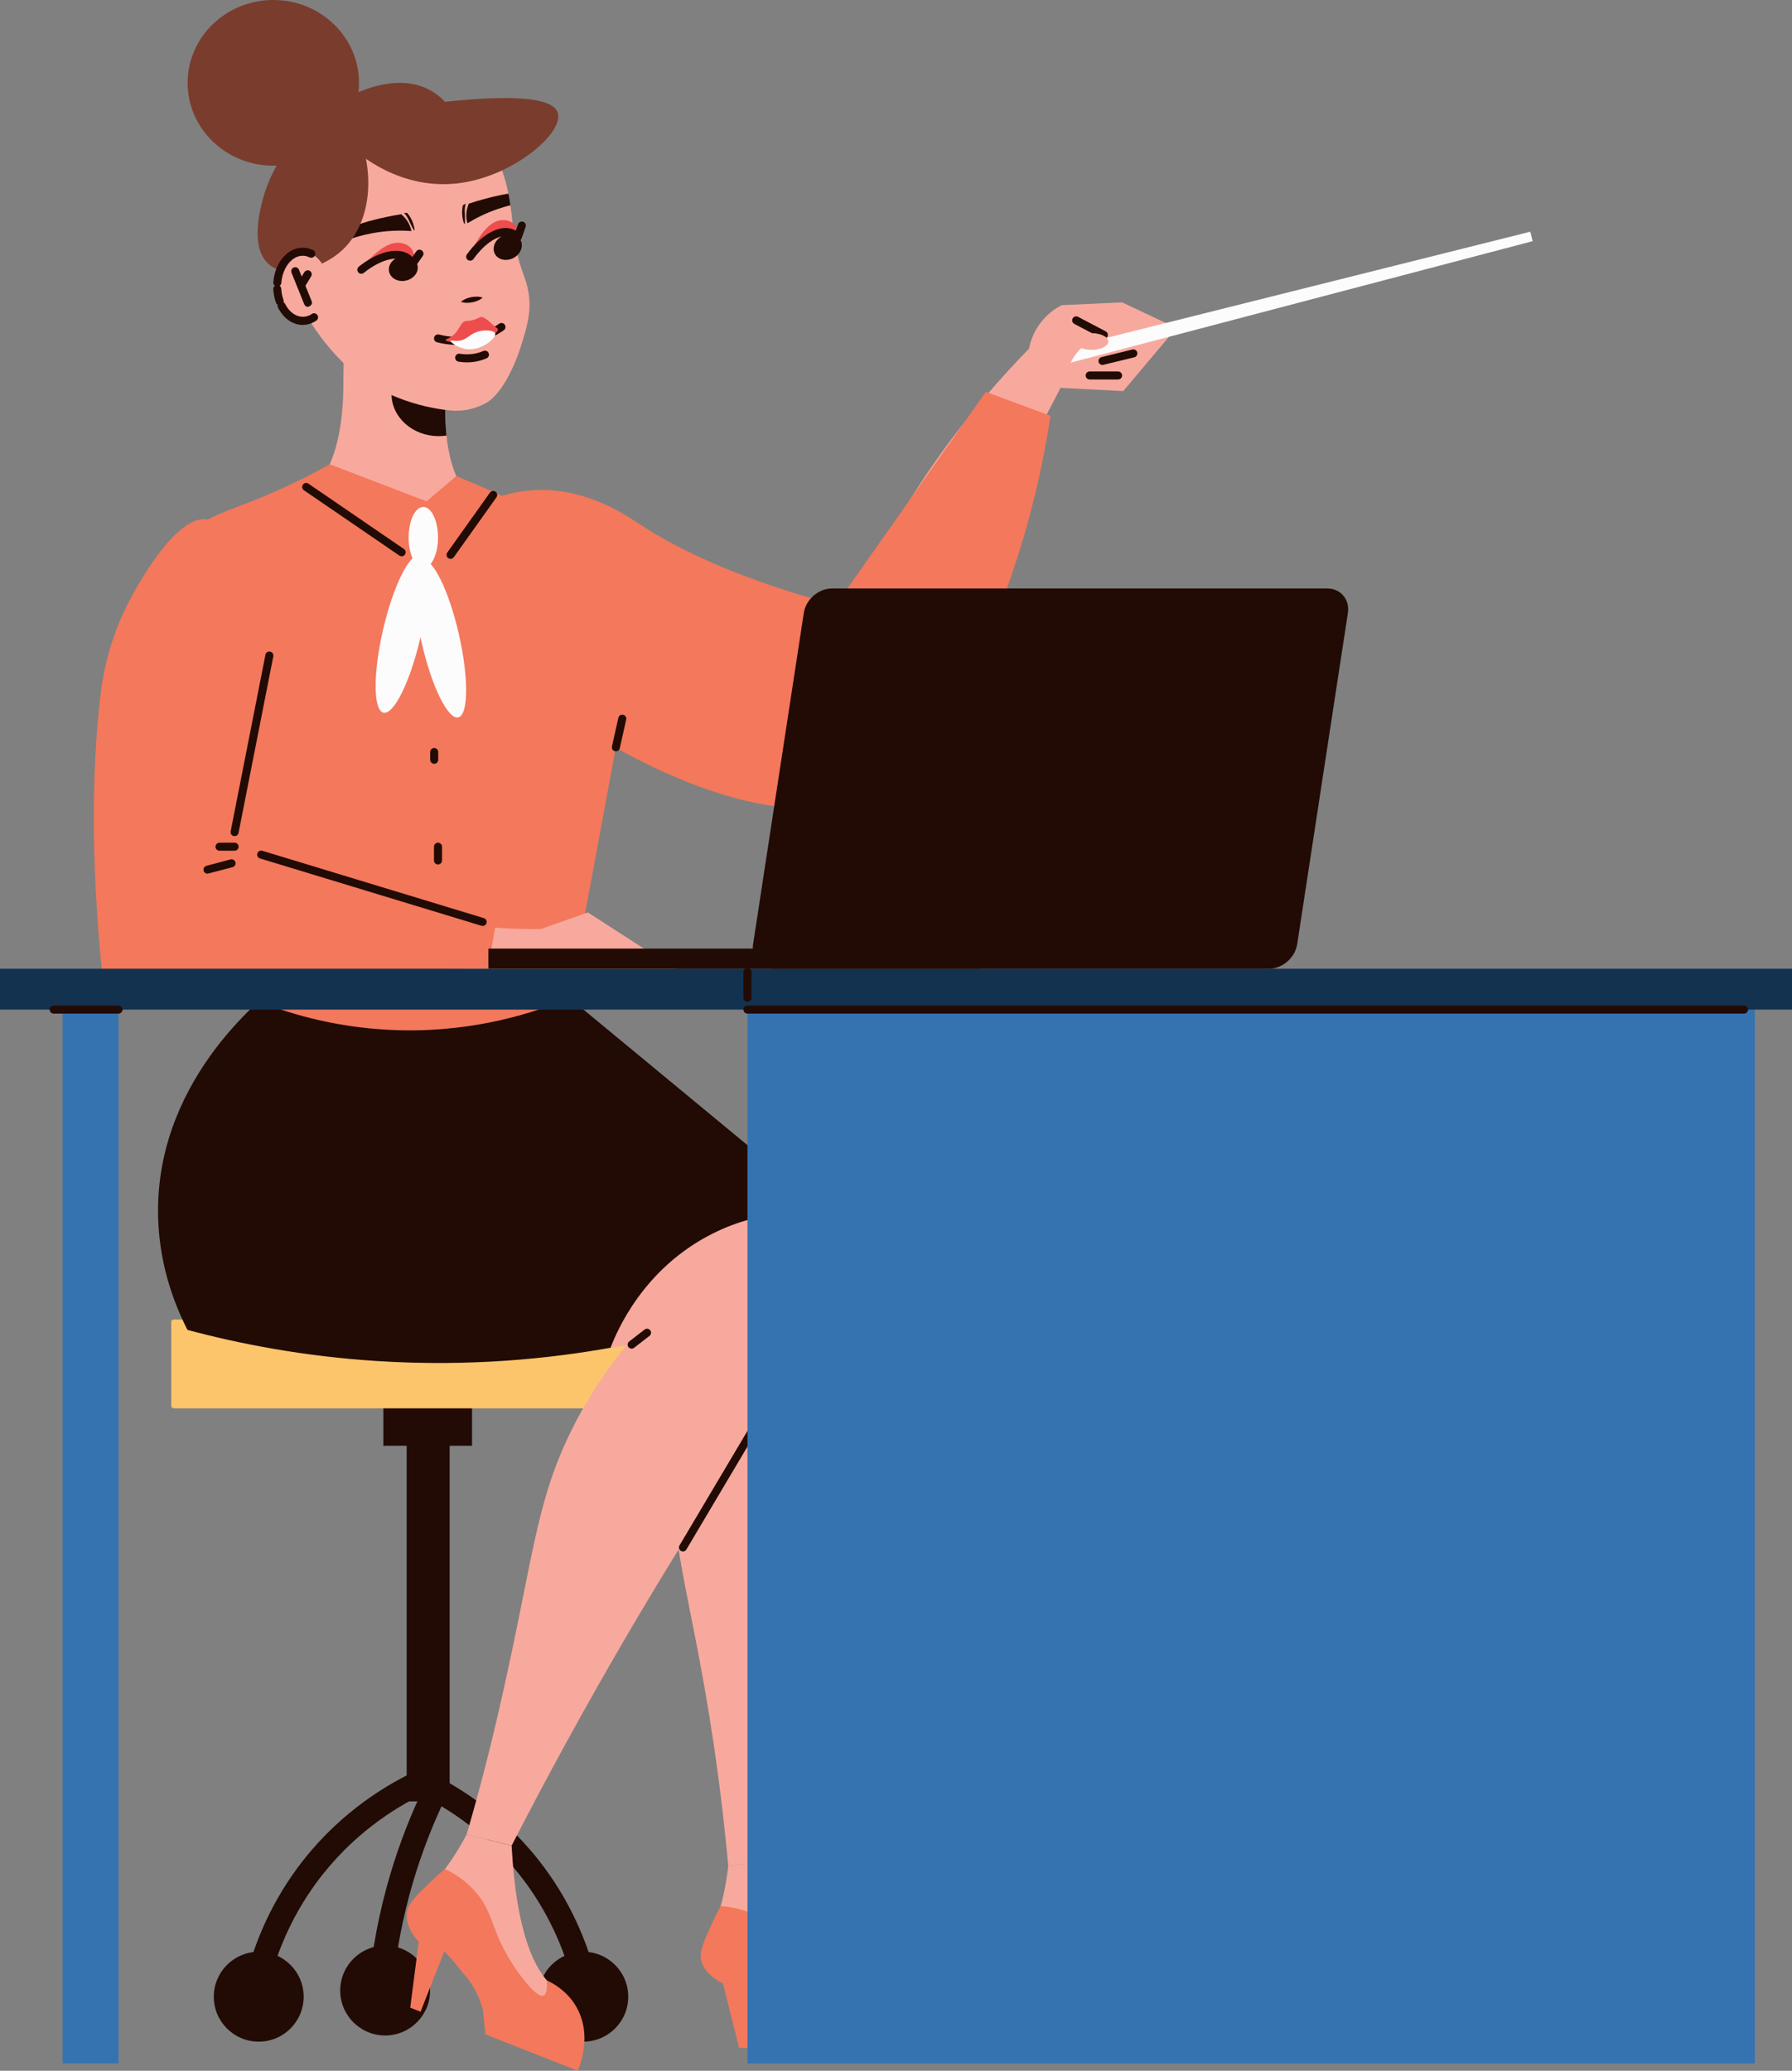 <svg id="_лой_2" xmlns="http://www.w3.org/2000/svg" width="934.69" height="1080" viewBox="0 0 934.69 1080"><rect x="0" y="0" width="934.69" height="1080" fill="#808080" stroke="none"/><g id="Lesson02_527511766"><g id="Lesson02_527511766-2"><ellipse cx="142.56" cy="43.21" rx="44.69" ry="43.21" fill="#7a3c2d"/><g><g><path d="M204.64 1038.71c1.7-19.59 5.41-39.05 11.01-57.84 4.49-15.06 10.25-29.88 17.13-44.07l-11.27-5.47c-7.18 14.78-13.19 30.25-17.86 45.96-5.84 19.59-9.71 39.89-11.5 60.32l12.5 1.09z" fill="#210b04"/><path d="M177.45 1038.16c0 12.95 10.49 23.44 23.44 23.44s23.44-10.5 23.44-23.44-10.49-23.44-23.44-23.44-23.44 10.5-23.44 23.44z" fill="#210b04"/></g><g><path d="M300.59 1042.55l12.3-2.35c-4.53-23.65-14.41-46.36-28.61-65.67-19.81-26.97-43.93-42.22-60.67-50.27l-5.43 11.29c15.46 7.43 37.73 21.52 56.01 46.41 13.09 17.82 22.23 38.78 26.41 60.6z" fill="#210b04"/><path d="M327.68 1041.38c0 12.95-10.49 23.44-23.44 23.44s-23.44-10.5-23.44-23.44 10.49-23.44 23.44-23.44 23.44 10.5 23.44 23.44z" fill="#210b04"/></g><path d="M212.11 734.47h22.42v205.02H212.11z" transform="translate(446.64 1673.96) rotate(180)" fill="#210b04"/><path d="M199.96 733.21h46.26v20.84H199.96z" transform="translate(446.17 1487.25) rotate(180)" fill="#210b04"/><rect x="89.31" y="688.2" width="300.67" height="46.32" rx="1.27" ry="1.27" transform="translate(479.3 1422.72) rotate(180)" fill="#fdc56b"/><g><path d="M138.6 1042.55c4.18-21.81 13.31-42.77 26.4-60.6 18.27-24.88 40.55-38.97 56.02-46.41l-5.43-11.29c-16.75 8.05-40.88 23.31-60.68 50.27-14.18 19.33-24.08 42.03-28.6 65.67l12.3 2.35z" fill="#210b04"/><circle cx="134.95" cy="1041.38" r="23.44" fill="#210b04"/></g></g><path d="M446.69 383.42c1.83-15.6 3.65-31.19 5.48-46.79-27.95-17.5-62.3-35.56-103.04-50.42-16.59-6.05-32.55-10.96-47.69-14.94-12.24 4.96-20.89 15.61-22.35 27.88-1.43 11.97 4.5 20.98 6.26 23.47 53.78 20.27 107.56 40.53 161.34 60.8z" fill="#f8a99d"/><path d="M585.89 203.96c9.24-10.97 18.47-21.95 27.71-32.92-9.45-4.45-18.89-8.89-28.34-13.34-10.49.49-20.98.97-31.46 1.46-2.62 1.33-7.6 4.31-11.7 10.07-3.55 4.99-4.85 9.85-5.39 12.64-29.54 30.2-62.6 71.9-88 126.87-6.28 13.59-11.56 26.84-16.01 39.59 14.25 6.59 28.5 13.19 42.75 19.78 6.03-8.86 11.99-18.22 17.81-28.09 25.7-43.6 42.08-86.15 52.7-123.87 2.4-4.62 4.8-9.24 7.2-13.86 10.9.56 21.81 1.11 32.71 1.67z" fill="#f8a99d"/><path d="M409.07 627.27c20.88-5.2 50.55 22.53 46.16 48.25-3.12 18.29-22.13 27.73-24.95 29.08-6.33-1.8-12.83-3.56-19.51-5.26-5.62-1.43-11.15-2.77-16.58-4.01-2.51-3.55-10.87-16.28-8.89-33.29 1.56-13.44 9.77-31.28 23.77-34.77z" fill="#f8a99d"/><path d="M412.16 628.35c-6.28 20.18-12.55 40.36-18.83 60.54-43.91 9.85-102.29 17.59-170.21 11.95-29.68-2.47-56.62-7.11-80.46-12.67-3.23-2.12-29.39-19.84-29.8-46.41-.44-29.31 30.62-60.4 75.27-61.22 43.88 3.59 93.89 10.93 148 24.74 27.27 6.96 52.64 14.82 76.03 23.07z" fill="#f8a99d"/><path d="M319.6 663.66c-19.12 9.57-59.47 26.55-112.84 24.98-58.17-1.71-100.18-24.52-118.4-35.9 1.32-17.48 5.21-42.67 16.81-70.76 13.01-31.51 30.44-53.88 42.91-67.55-6.04-37.54-14.61-66.72-21.47-86.72-4.46-13.01-7.55-19.76-14.37-38.72-9.47-26.32-18.11-52.08-26.02-77.2 5.15-24.83 16.5-31 20.09-33.09 10.92-6.37 20.76-4.89 37.46-2.79 28.55 3.6 28.32-9.92 69.59-13.05 8.31-.63 20.65-1.47 35.29.28.26.21.52.42.77.63 14.9 11.76 34.6 7.22 49.72 17.29 7.51 10.45 8.31 24.27 6.96 36.57-.38 3.47-.92 6.81-1.54 9.93-7.87 31.36-9 86.01-14.77 130.62-4.51 34.88-11.35 59.77.0 85.53 1 2.28 1.53 3.16 3.58 7.79 4.96 11.18 13.52 32.38 19.48 59.84 4.74 21.81 6.24 40.19 6.77 52.33z" fill="#f8a99d"/><circle cx="280.99" cy="365.24" r="32.18" fill="#f8a99d"/><path d="M280.98 399.51c18.89.0 34.27-15.38 34.27-34.27.0-8.09-2.87-15.94-8.09-22.11-.73-.88-2.07-.99-2.94-.24-.88.74-.99 2.06-.24 2.94 4.58 5.42 7.1 12.31 7.1 19.41.0 16.59-13.5 30.09-30.09 30.09-9.59.0-18.39-4.42-24.15-12.14-.68-.91-2-1.13-2.92-.42-.92.69-1.12 2-.42 2.92 6.44 8.66 16.72 13.82 27.49 13.82z" fill="#210b04"/><circle cx="180.96" cy="365.24" r="32.18" fill="#f8a99d"/><path d="M180.97 399.51c16.35.0 30.48-11.62 33.62-27.64.22-1.13-.51-2.23-1.65-2.45-1.11-.2-2.23.51-2.45 1.65-2.76 14.06-15.16 24.27-29.52 24.27-10.83.0-20.88-5.87-26.23-15.31-.55-1-1.83-1.35-2.84-.79-1.01.57-1.35 1.84-.78 2.85 6.09 10.75 17.52 17.43 29.86 17.43z" fill="#210b04"/><path d="M316.22 317.92c-3.38-.1-6.76-.2-10.14-.3-73.24-2.19-146.48-4.37-219.72-6.56 1.58-9.4 5.55-22.24 16.04-31.68 17.71-15.95 38.37-7.53 55.56-19.41 10.83-7.49 21.51-23.82 21.14-62.54.24-12.81.48-25.61.72-38.42 6.88 8.63 17.82 20.03 33.92 29.26 6.96 3.99 13.47 6.81 19.3 8.87-1.09 11.91-1.03 21.8-.16 30.04 2.09 20 8.95 30.25 15.76 35.95.26.21.52.42.77.63 14.9 11.76 34.6 7.22 49.72 17.29 2.34 1.55 4.56 3.45 6.64 5.82 8.79 9.98 10.31 22.86 10.46 31.06z" fill="#f8a99d"/><path d="M232.88 227.18c-1.31.2-2.65.29-4.02.29-13.6.0-24.63-9.81-24.63-21.9.0-7.03 3.72-13.28 9.51-17.29 6.96 3.99 13.47 6.81 19.3 8.87-1.09 11.91-1.03 21.8-.16 30.04z" fill="#210b04"/><path d="M275.64 152.38c1.68 10.26-.82 18.26-4.02 28.5-.57 1.83-7.53 23.54-18.34 29.43-3.8 2.07-7.9 3.05-7.9 3.05-2.77.66-5.5.89-8.28.84-3.31-.05-29.49-2.15-50.82-18.69-26.43-20.51-53.6-69.48-32.41-105.03 13.07-21.92 38.52-28.64 48.73-30.7 1.12-.18 2.4-.35 3.82-.5.0.0 5.5-.58 10.68-.39 18.8.69 30.26 9.32 30.26 9.32 11.06 8.32 15.63 21.78 17.83 32.79.43 2.13.76 4.16 1.03 6.05.32 2.15.55 4.1.76 5.79.61 5.04.54 8.41 1.96 15.68 2.51 12.94 5.36 15.76 6.69 23.86z" fill="#f8a99d"/><g><path d="M217.85 138.84c.49 3.52-2.47 6.92-6.61 7.6-4.14.68-7.89-1.63-8.37-5.15-.49-3.52 2.47-6.92 6.61-7.6 4.14-.68 7.89 1.63 8.37 5.15z" fill="#210b04"/><path d="M188.54 140.07c11.18-8.5 17.15-8.99 20.55-7.23 3.28 1.69 4.63 5.7 5.98 5.19 1.42-.54 1.75-5.59-.76-8.61-1.76-2.11-4.33-2.55-5.21-2.7-9.23-1.6-19.64 12.12-20.55 13.35z" fill="#ef4d4d"/><path d="M188.44 142.78c.46.0.91-.15 1.31-.46 8.42-6.71 17.05-9.19 21.45-6.1.83.57 1.52 1.35 2.1 2.38.35.62 1 1.02 1.71 1.06.91-.08 1.4-.29 1.81-.89l3.7-5.26c.66-.94.42-2.24-.52-2.9-.94-.65-2.24-.44-2.9.52l-2.03 2.9c-.46-.46-.96-.88-1.48-1.24-6.04-4.17-16.39-1.71-26.44 6.27-.9.72-1.04 2.03-.33 2.93.41.52 1.01.79 1.63.79z" fill="#210b04"/></g><g><path d="M271.72 125.65c1.42 3.26-.51 7.33-4.31 9.1-3.8 1.77-8.03.56-9.46-2.7-1.42-3.26.51-7.33 4.31-9.1 3.8-1.77 8.03-.56 9.46 2.7z" fill="#210b04"/><path d="M245.15 133.27c8.47-11.2 14.08-13.29 17.84-12.51 3.61.75 5.99 4.24 7.15 3.38 1.22-.91.18-5.85-3.06-8.08-2.26-1.55-4.86-1.29-5.75-1.2-9.32.96-15.63 16.98-16.18 18.41z" fill="#ef4d4d"/><path d="M245.21 135.99c.64.0 1.29-.3 1.7-.86 6.29-8.73 13.83-13.4 19.01-11.68.95.33 1.84.91 2.66 1.72.52.51 1.28.71 1.93.56.7-.16 1.27-.67 1.51-1.34l2.14-6.06c.38-1.08-.19-2.28-1.27-2.66-1.09-.4-2.28.19-2.66 1.27l-1.18 3.35c-.57-.33-1.16-.6-1.76-.8-6.88-2.39-16.24 2.76-23.76 13.18-.67.94-.46 2.24.47 2.92.37.26.8.39 1.22.39z" fill="#210b04"/></g><g><path d="M177.26 126.72c4.7-1.99 11.37-4.3 19.59-5.54 7.06-1.06 13.14-1.02 17.74-.68-.18-.93-.48-1.99-.98-3.12-1.21-2.72-3.03-4.56-4.35-5.65-5.6.9-10.21 1.94-13.57 2.78-8.15 2.04-10.29 3.25-11.64 4.17-3.8 2.59-5.78 5.9-6.8 8.03z" fill="#210b04"/><path d="M212.38 111.06c.66.78 1.53 1.95 2.29 3.5 1.32 2.71 1.77 5.53 1.46 5.63-.34.11-1.85-3.12-2.29-4.07-.66-1.41-1.15-2.66-2.36-4.22-.3-.39-.57-.69-.75-.89l1.65.06z" fill="#210b04"/></g><g><path d="M265.2 101c.43 2.13.76 4.16 1.03 6.05-2.03.5-4.15 1.12-6.34 1.86-6.76 2.29-12.14 5.12-16.08 7.53-.27-.91-.49-1.99-.56-3.22-.18-2.97.6-5.44 1.27-7.01 5.39-1.76 9.96-2.96 13.33-3.75 3.25-.76 5.6-1.21 7.34-1.46z" fill="#210b04"/><path d="M241.46 107.03c-.23.99-.47 2.43-.43 4.16.07 3.01.97 5.73 1.28 5.67.35-.06.21-3.62.17-4.67-.06-1.56-.2-2.89.16-4.84.09-.48.19-.87.26-1.13l-1.44.81z" fill="#210b04"/></g><path d="M240.41 157.43c1.68-1.44 3.52-2.05 5.4-2.46 1.9-.33 3.83-.46 5.94.25-1.68 1.45-3.52 2.06-5.4 2.46-1.9.32-3.84.45-5.94-.25z" fill="#210b04"/><path d="M238.58 179.88c2.09.0 4.18-.15 6.27-.47 8.09-1.22 14.21-4.57 17.92-7.16.95-.66 1.17-1.97.51-2.91-.67-.95-1.97-1.17-2.91-.51-3.34 2.34-8.86 5.37-16.14 6.46-5.07.77-10.2.5-15.25-.82-1.1-.24-2.26.38-2.54 1.5-.29 1.11.38 2.25 1.5 2.55 3.52.91 7.08 1.37 10.65 1.37z" fill="#210b04"/><path d="M259.68 171.77c.18 2.37-6.61 5.15-12.31 6.24-7.3 1.4-14.85.41-14.94-.71-.03-.39.88-.44 2.43-1.36 5.01-2.98 5.06-8.17 8.16-8.52.55-.06 2.09-.07 3.56-.47.63-.17 1.25-.39 1.25-.39 2.32-.82 2.35-1.28 3.31-1.31 1.92.26 5.13 3.41 5.13 3.41 2.58 2.56 3.36 2.31 3.42 3.1z" fill="#ef4d4d"/><path d="M243.57 188.99c2 0 3.98-.23 5.91-.68 1.46-.34 2.91-.82 4.3-1.42 1.06-.46 1.55-1.69 1.09-2.74-.46-1.08-1.67-1.55-2.74-1.09-1.17.5-2.38.91-3.61 1.19-2.8.65-5.72.73-8.67.26-1.22-.24-2.21.59-2.41 1.72-.19 1.14.59 2.22 1.72 2.41 1.48.24 2.94.36 4.4.36z" fill="#210b04"/><path d="M209.49 274c1.94 3.19 5.05 4.71 8.04 3.91 4.23-1.13 5.85-6.27 5.96-6.64l-14 2.74z" fill="#210b04"/><path d="M226.48 283.57c.89.63 2.26 1.53 3.99 2.35 5.79 2.73 10.64 2.19 14.02 1.76 12.26-1.57 23.58-4.18 27.4-5.08-8.79.46-17.58.91-26.37 1.37l-19.04-.39z" fill="#210b04"/><path d="M209.49 283.57c-1.35.63-3.43 1.53-6.06 2.35-8.79 2.73-16.17 2.19-21.3 1.76-18.62-1.57-35.83-4.18-41.63-5.08 13.35.46 26.71.91 40.06 1.37l28.92-.39z" fill="#210b04"/><g><path d="M403.83 970.11c-7.99 1.04-15.98 2.08-23.97 3.11-1.27-14.01-3.55-36.22-7.57-63.35-12.41-83.81-26.06-111.05-18.58-153.95 3.11-17.83 10.83-43.92 32.67-73.81 22.18-1.94 44.37-3.87 66.55-5.81-12.38 52.42-23.71 108.81-33.12 168.9-6.78 43.3-12.01 85.01-15.99 124.91z" fill="#f8a99d"/><path d="M475.62 1060.27c-15.63.28-31.25.56-46.88.84-5.15-7.28-17.7-22.76-39.38-30-7.58-2.54-14.57-3.49-20.32-3.75-1.35-2.6-2.97-6.74-2.15-11.39.65-3.66 2.66-6.02 3.13-6.88 3.48-6.33 7.61-17.01 9.84-35.86 7.99-1.04 15.98-2.08 23.97-3.11 19.29 42.28 35.18 56.01 46.48 60.36 3.3 1.27 14.99 5.13 21.25 15.94 3.01 5.19 3.82 10.38 4.06 13.85z" fill="#f8a99d"/><path d="M427.18 1066.73h51.73c.09-1.83.75-20.59-13.75-31.41-7.19-5.37-14.82-6.34-18.54-6.55 1.43 3.01 2.73 6.59 1.35 7.95-3.37 3.34-20.48-8.88-21.31-9.48-16.98-12.25-18.79-21.64-32.51-28.34-7.12-3.48-13.83-4.46-18.25-4.76-1.05 1.91-2.56 4.78-4.21 8.36-4.66 10.15-7 15.22-5.94 20 .33 1.49 1.96 7.5 11.72 12.19.47-.29 1.21-.71 2.19-1.09 8.67-3.37 18.23 4.3 26.1 8.28 4.08 2.06 9.78 5.84 15.38 13.28 2.01 3.85 4.02 7.71 6.03 11.56z" fill="#f3785c"/><path d="M385.55 1068.08h5.78v-41.46c-5.48-.28-10.96-.55-16.44-.82 3.55 14.1 7.1 28.19 10.66 42.29z" fill="#f3785c"/></g><g><path d="M266.84 962.61c-7.81-1.96-15.63-3.91-23.44-5.87 3.94-13.5 9.95-35.01 16.14-61.73 19.02-82.12 19.17-110.31 39.04-150.07 8.47-16.96 23.38-41.48 50.47-67.33 5.09-2.76 15.08-7.13 27.5-5.94 18.82 1.81 35.42 15.65 43.5 35.48-30.7 44.26-61.88 92.59-92.62 145.07-22.15 37.82-42.28 74.72-60.58 110.4z" fill="#f8a99d"/><path d="M300.67 1072.78c-14.64-5.46-29.29-10.92-43.93-16.37-2.13-8.66-8.15-27.66-25.67-42.33-6.13-5.13-12.28-8.58-17.53-10.92-.31-2.92-.3-7.37 2.17-11.38 1.94-3.17 4.67-4.63 5.43-5.26 5.56-4.62 13.31-13.04 22.28-29.77 7.81 1.96 15.63 3.91 23.44 5.87 2.48 46.41 12.25 65 21.17 73.18 2.6 2.39 12.08 10.26 13.95 22.61.9 5.93-.24 11.05-1.29 14.38z" fill="#f8a99d"/><path d="M253.22 1061.07c16.05 6.31 32.09 12.62 48.14 18.93.76-1.67 8.23-18.89-1.31-34.26-4.72-7.62-11.48-11.32-14.86-12.88.23 3.32.13 7.13-1.65 7.9-4.36 1.88-15.81-15.76-16.36-16.62-11.32-17.62-9.57-27.01-19.88-38.27-5.36-5.85-11.24-9.21-15.24-11.11-1.68 1.4-4.14 3.51-6.97 6.24-8.05 7.73-12.08 11.6-12.85 16.44-.24 1.51-.93 7.7 6.45 15.63.54-.1 1.39-.22 2.44-.22 9.3.03 15.39 10.67 21.26 17.26 3.04 3.41 6.96 9.01 9.45 17.99l1.38 12.97z" fill="#f3785c"/><path d="M213.98 1047.1l5.38 2.12 15.17-38.59c-5-2.26-10-4.52-15-6.78-1.85 14.42-3.7 28.84-5.56 43.26z" fill="#f3785c"/></g><path d="M385 633.77c-6.28 20.18-12.55 40.36-18.83 60.54-43.91 9.85-102.29 17.59-170.21 11.95-29.68-2.46-56.63-7.11-80.46-12.67-3.23-2.12-29.39-19.84-29.8-46.41-.44-29.31 30.62-60.4 75.27-61.22 43.88 3.59 93.89 10.93 148 24.74 27.27 6.96 52.64 14.82 76.03 23.07z" fill="#f8a99d"/><path d="M235.01 177.71c-.26.71 4.07 4.02 8.97 4.41 7.65.61 15.05-6 14.29-8.25-.54-1.59-5.52-2.09-9.38-.81-4.16 1.38-5.43 4.32-9.88 4.71-2.37.21-3.86-.46-4-.06z" fill="#fcfcfc"/><path d="M97.78 693.61c27 7.23 60.51 13.82 99.26 16.26 48.14 3.04 89.58-1.26 121.42-6.96 3.18-8.3 16.97-41.52 53.61-59.72 26.01-12.92 50.25-11.67 60.65-10.51-49.7-41.09-99.4-82.17-149.1-123.26-10.85 6.26-34.77 18.13-67.41 18.75-32.96.63-57.51-10.53-68.57-16.42-7.98 5.87-64.62 48.91-65.21 118.58-.24 27.65 8.44 49.72 15.35 63.28z" fill="#210b04"/><path d="M135.58 522.59c16.3 6.38 41.89 14.13 73.96 14.76 39.29.77 70.06-9.49 87.5-16.83 11.56-62.48 23.12-124.97 34.68-187.45l-8.41-24.51c-1.41-4.82-4.1-12-9.58-19.17-6.53-8.53-14.4-13.65-40.84-25.84-9.19-4.24-20.97-9.49-34.88-15.24-5.18 4.39-10.37 8.77-15.55 13.16-16.82-6.44-33.65-12.88-50.47-19.32-15.09 8.41-27.82 14.06-36.62 17.65-18.44 7.54-28.52 9.69-38.34 19.59-7.59 7.65-11.36 16.23-13.34 22.09 17.3 73.7 34.6 147.41 51.9 221.11z" fill="#f3785c"/><path d="M213.14 280.32c0 8.8 3.43 15.94 7.66 15.94s7.66-7.14 7.66-15.94-3.43-15.94-7.66-15.94-7.66 7.14-7.66 15.94z" fill="#fcfcfc"/><path d="M219.95 335.27c5.17 22.69 13.7 40.1 19.06 38.88 5.36-1.22 5.52-20.61.35-43.3-5.17-22.69-13.7-40.1-19.06-38.88-5.36 1.22-5.51 20.61-.35 43.3z" fill="#fcfcfc"/><path d="M199.8 328.41c-5.25 22.68-5.16 42.06.2 43.3s13.95-16.14 19.19-38.81c5.25-22.67 5.16-42.06-.2-43.3-5.36-1.24-13.95 16.14-19.19 38.81z" fill="#fcfcfc"/><path d="M234.99 291.47c.65.0 1.3-.3 1.71-.87l22.26-31.25c.67-.95.45-2.24-.49-2.92-.95-.67-2.24-.46-2.91.49l-22.26 31.25c-.68.95-.46 2.24.48 2.92.38.26.79.38 1.22.38z" fill="#210b04"/><path d="M209.49 290.12c.66.0 1.32-.32 1.72-.9.65-.95.41-2.25-.54-2.9l-49.79-34.06c-.95-.67-2.25-.41-2.9.54-.65.95-.41 2.25.55 2.9l49.78 34.06c.37.25.77.37 1.18.37z" fill="#210b04"/><path d="M226.48 398.36c1.15.0 2.09-.94 2.09-2.09v-4.06c0-1.15-.94-2.09-2.09-2.09s-2.09.94-2.09 2.09v4.06c0 1.15.94 2.09 2.09 2.09z" fill="#210b04"/><path d="M228.46 450.87c1.15.0 2.09-.94 2.09-2.09v-7.19c0-1.15-.94-2.09-2.09-2.09s-2.09.94-2.09 2.09v7.19c0 1.15.94 2.09 2.09 2.09z" fill="#210b04"/><path d="M233.04 496.82c1.15.0 2.09-.94 2.09-2.09v-10.94c0-1.15-.94-2.09-2.09-2.09s-2.09.94-2.09 2.09v10.94c0 1.15.94 2.09 2.09 2.09z" fill="#210b04"/><path d="M261.92 258.58c3.9-1.17 9.7-2.56 16.8-2.95 26.93-1.46 47.65 12.98 55.84 18.34 19 12.42 49.42 27.47 101.27 41.67 26.12-37.09 52.23-74.18 78.35-111.27 11.25 4.17 22.5 8.33 33.76 12.5-4.41 29.05-13.82 73.4-36.26 123.77-16.07 36.07-25.9 56.4-45.84 69.18-59.08 37.84-155.6-25.99-163.98-31.67l-39.93-119.57z" fill="#f3785c"/><path d="M356.23 809.15c.71.0 1.4-.37 1.79-1.02l76.48-128.86c.59-.99.26-2.28-.73-2.86-.97-.58-2.27-.28-2.86.73L354.43 806c-.59 1-.26 2.28.73 2.86.33.2.7.29 1.07.29z" fill="#210b04"/><path d="M329.45 703.39c.45.0.9-.14 1.28-.44l8.04-6.22c.91-.7 1.08-2.01.37-2.93-.71-.91-2.01-1.1-2.93-.37l-8.03 6.22c-.91.7-1.08 2.02-.37 2.93.41.53 1.03.81 1.65.81z" fill="#210b04"/><path d="M432.72 673.55c.95.0 1.8-.64 2.03-1.61.95-3.97 1.61-10.13-.58-16.89-4.25-13.13-15.87-18.66-19.34-20.05-1.05-.42-2.28.1-2.72 1.17-.42 1.07.1 2.28 1.17 2.72 2.16.86 13.13 5.76 16.91 17.46 1.89 5.84 1.31 11.18.5 14.64-.27 1.13.42 2.24 1.55 2.51.16.04.33.06.48.06z" fill="#210b04"/><path d="M183.39 76.85c2.87 2.7 25.7 23.41 57.82 18.44 27.9-4.31 53.13-26.5 49.69-36.57-2.84-8.33-26.62-12.23-107.52 1.25v16.88z" fill="#7a3c2d"/><path d="M189.33 76.23c6.38 22.49 1.52 44.46-12.81 55.95-9.61 7.71-26.77 13.33-35.94 5.94-12.12-9.77-2.99-36.36-1.56-40.32 12.72-35.38 57.06-64.18 83.76-51.57 8.9 4.2 14.04 12.15 16.88 17.82l-50.32 12.19z" fill="#7a3c2d"/><g><path d="M144.58 149.33c0 9.96 5.96 18.03 13.31 18.03s13.31-8.07 13.31-18.03-5.96-18.03-13.31-18.03-13.31 8.07-13.31 18.03z" fill="#f8a99d"/><g><path d="M157.88 169.46c2.5.0 4.89-.76 7.1-2.25.96-.64 1.22-1.94.57-2.9-.67-.96-1.99-1.2-2.89-.56-4.85 3.25-10.87.93-13.93-5.26-.54-1.02-1.81-1.43-2.81-.94-1.03.51-1.45 1.76-.95 2.8 2.84 5.7 7.67 9.11 12.91 9.11z" fill="#210b04"/><path d="M145.89 159.23c1.79-.51 2.35-1.71 1.96-2.8-.64-1.79-1.03-3.74-1.14-5.78-.07-1.14-1.06-2.1-2.2-1.97-1.16.07-2.04 1.06-1.97 2.21.15 2.43.62 4.77 1.4 6.95.29.85 1.11 1.38 1.96 1.38z" fill="#210b04"/><path d="M144.65 149.47c1.08.0 1.99-.83 2.09-1.93.62-7.94 5.51-14.16 11.14-14.16 1.21.0 2.41.29 3.57.85 1.03.48 2.28.07 2.79-.98.51-1.04.07-2.28-.96-2.79-1.75-.83-3.56-1.26-5.4-1.26-7.91.0-14.5 7.74-15.32 18.01-.08 1.15.77 2.15 1.93 2.24.05.0.11.0.16.0z" fill="#210b04"/></g><path d="M160.65 160.04c1.84-.58 2.37-1.8 1.94-2.87l-6.66-16.51c-.44-1.05-1.66-1.59-2.72-1.15-1.06.42-1.58 1.65-1.16 2.72l6.66 16.51c.33.81 1.11 1.3 1.94 1.3z" fill="#210b04"/><path d="M157.33 150.36c.7.0 1.39-.36 1.78-1l3.18-5.21c.6-.98.29-2.27-.69-2.87-1-.58-2.27-.28-2.87.7l-3.18 5.21c-.6.98-.29 2.27.68 2.87.34.2.72.3 1.09.3z" fill="#210b04"/></g><path d="M101.65 512.82c-14.86-5.07-29.72-10.15-44.58-15.22-3.75-32.76-5.24-71.54-1.09-114.71 1.69-17.58 4.15-34.1 7.07-49.47 7.28-27.64 28.91-40.47 40.36-36.42 10.16 3.59 17.5 22.31 12.92 44.04-4.89 57.26-9.79 114.53-14.68 171.79z" fill="#f8a99d"/><path d="M282.26 484.48c8.13-2.87 16.26-5.74 24.39-8.6 16.39 10.59 32.78 21.18 49.17 31.78-24.03.17-48.06.35-72.09.52-43.57 5.94-97.67 7.76-157.88-3.36-14.65-2.71-28.53-5.97-41.61-9.6 2.78-15.45 5.55-30.91 8.33-46.36 14.79-.31 26.41.74 33.23 1.53 55.47 6.42 78.65 29.19 133.79 33.49 10.05.78 18.16.72 22.67.61z" fill="#f8a99d"/><path d="M52.02 365.75c-5.78 53.25-2.29 106.95 1.25 141.58 67.09-.7 134.19-1.4 201.28-2.1 1.3-7.58 2.6-15.17 3.91-22.75-19.88-11.44-48.64-24.83-85.17-32.04-19.23-3.79-36.73-5.11-51.67-5.21 4.03-19.11 8.51-47.98 7.5-83.14-.67-23.38-1.74-86.81-20.87-91.06-14.83-3.29-34.88 30.17-42.47 45.64-10.49 21.39-12.8 40.28-13.75 49.07z" fill="#f3785c"/><path d="M251.75 482.93c.9.0 1.72-.58 2-1.49.33-1.1-.29-2.27-1.39-2.6l-115.55-35.12c-1.09-.29-2.28.29-2.59 1.4-.34 1.1.28 2.27 1.39 2.6l115.55 35.12c.2.06.4.09.6.09z" fill="#210b04"/><path d="M108.24 455.67c.54-.07 13.08-3.41 13.08-3.41 1.11-.29 1.78-1.44 1.48-2.55-.31-1.11-1.47-1.76-2.56-1.48l-12.55 3.34c-1.11.29-1.78 1.44-1.48 2.55.26.93 1.09 1.55 2.02 1.55z" fill="#210b04"/><path d="M114.5 443.69h7.86c1.16.0 2.09-.94 2.09-2.09s-.93-2.09-2.09-2.09h-7.86c-1.16.0-2.09.94-2.09 2.09s.93 2.09 2.09 2.09z" fill="#210b04"/><path d="M122.36 436.08c.98.0 1.86-.69 2.06-1.69l18.14-92.1c.21-1.13-.52-2.23-1.65-2.45-1.27-.24-2.24.52-2.46 1.65l-18.14 92.1c-.21 1.13.52 2.23 1.65 2.45.15.02.28.04.41.04z" fill="#210b04"/><path d="M321.23 391.86c.96.0 1.82-.66 2.04-1.63l3.34-14.95c.25-1.13-.46-2.24-1.58-2.5-1.17-.26-2.24.47-2.5 1.58l-3.34 14.95c-.25 1.13.46 2.24 1.58 2.5.15.03.31.05.46.05z" fill="#210b04"/><g><g><path d="M389.86 520.4h525.39v555.79H389.86z" transform="translate(1305.12 1596.58) rotate(180)" fill="#3473b0"/><path d="M0 505.24h934.69v21.33H0z" transform="translate(934.69 1031.81) rotate(180)" fill="#133250"/><path d="M389.87 528.66h519.8c1.15.0 2.09-.94 2.09-2.09s-.94-2.09-2.09-2.09H389.87c-1.15.0-2.09.94-2.09 2.09s.94 2.09 2.09 2.09z" fill="#210b04"/><path d="M389.87 522.49c1.15.0 2.09-.94 2.09-2.09v-13.48c0-1.15-.94-2.09-2.09-2.09s-2.09.94-2.09 2.09v13.48c0 1.15.94 2.09 2.09 2.09z" fill="#210b04"/></g><path d="M32.66 526.57h29.16v549.61H32.66z" transform="translate(94.48 1602.76) rotate(180)" fill="#3473b0"/><path d="M28 528.66H61.82c1.16.0 2.09-.94 2.09-2.09s-.93-2.09-2.09-2.09H28c-1.16.0-2.09.94-2.09 2.09s.93 2.09 2.09 2.09z" fill="#210b04"/></g><g><path d="M403.66 505.24h258.17c7.08.0 13.69-5.74 14.77-12.81l26.44-172.72c1.08-7.08-3.78-12.81-10.85-12.81H434.02c-7.08.0-13.69 5.74-14.77 12.81l-26.44 172.72c-1.08 7.08 3.78 12.81 10.85 12.81z" fill="#210b04"/><rect x="254.73" y="494.73" width="257.36" height="10.51" rx=".29" ry=".29" transform="translate(766.83 999.97) rotate(180)" fill="#210b04"/></g><path d="M548.39 191.78c83.68-22 167.35-44 251.03-66l-1.23-4.93-251.77 63.05 1.97 7.88z" fill="#fcfcfc"/><path d="M545.74 172.09c-3.17 2.94-2.91 7.95-2.67 10.14-3.25 7.69.06 14.76 3.85 15.89 3.49 1.04 9.28-2.37 11.62-9.17 1.28-2.49 3.44-5.91 7.03-8.91 7.5-6.25 15.24-5.65 15.31-7.95.09-2.52-9.15-6.14-17.57-5.37-1.58.14-4.88 1.05-11.49 2.85-3.64.99-4.9 1.42-6.08 2.52z" fill="#f8a99d"/><path d="M568.34 197.92h14.85c1.15.0 2.09-.94 2.09-2.09s-.94-2.09-2.09-2.09h-14.85c-1.15.0-2.09.94-2.09 2.09s.94 2.09 2.09 2.09z" fill="#210b04"/><path d="M575.06 190.36c.5-.06 16.59-4.01 16.59-4.01 1.12-.28 1.8-1.41 1.53-2.53-.28-1.13-1.44-1.79-2.53-1.53l-16.09 3.96c-1.12.28-1.8 1.41-1.53 2.53.24.95 1.09 1.59 2.03 1.59z" fill="#210b04"/><path d="M575.76 176.76c.75.0 1.48-.41 1.85-1.12.53-1.02.14-2.28-.88-2.82l-14.44-7.59c-1.01-.53-2.28-.15-2.82.88-.53 1.02-.14 2.28.88 2.82l14.44 7.59c.31.16.64.24.97.24z" fill="#210b04"/><ellipse cx="569.29" cy="178.11" rx="8.82" ry="4.35" fill="#f8a99d"/></g></g></svg>